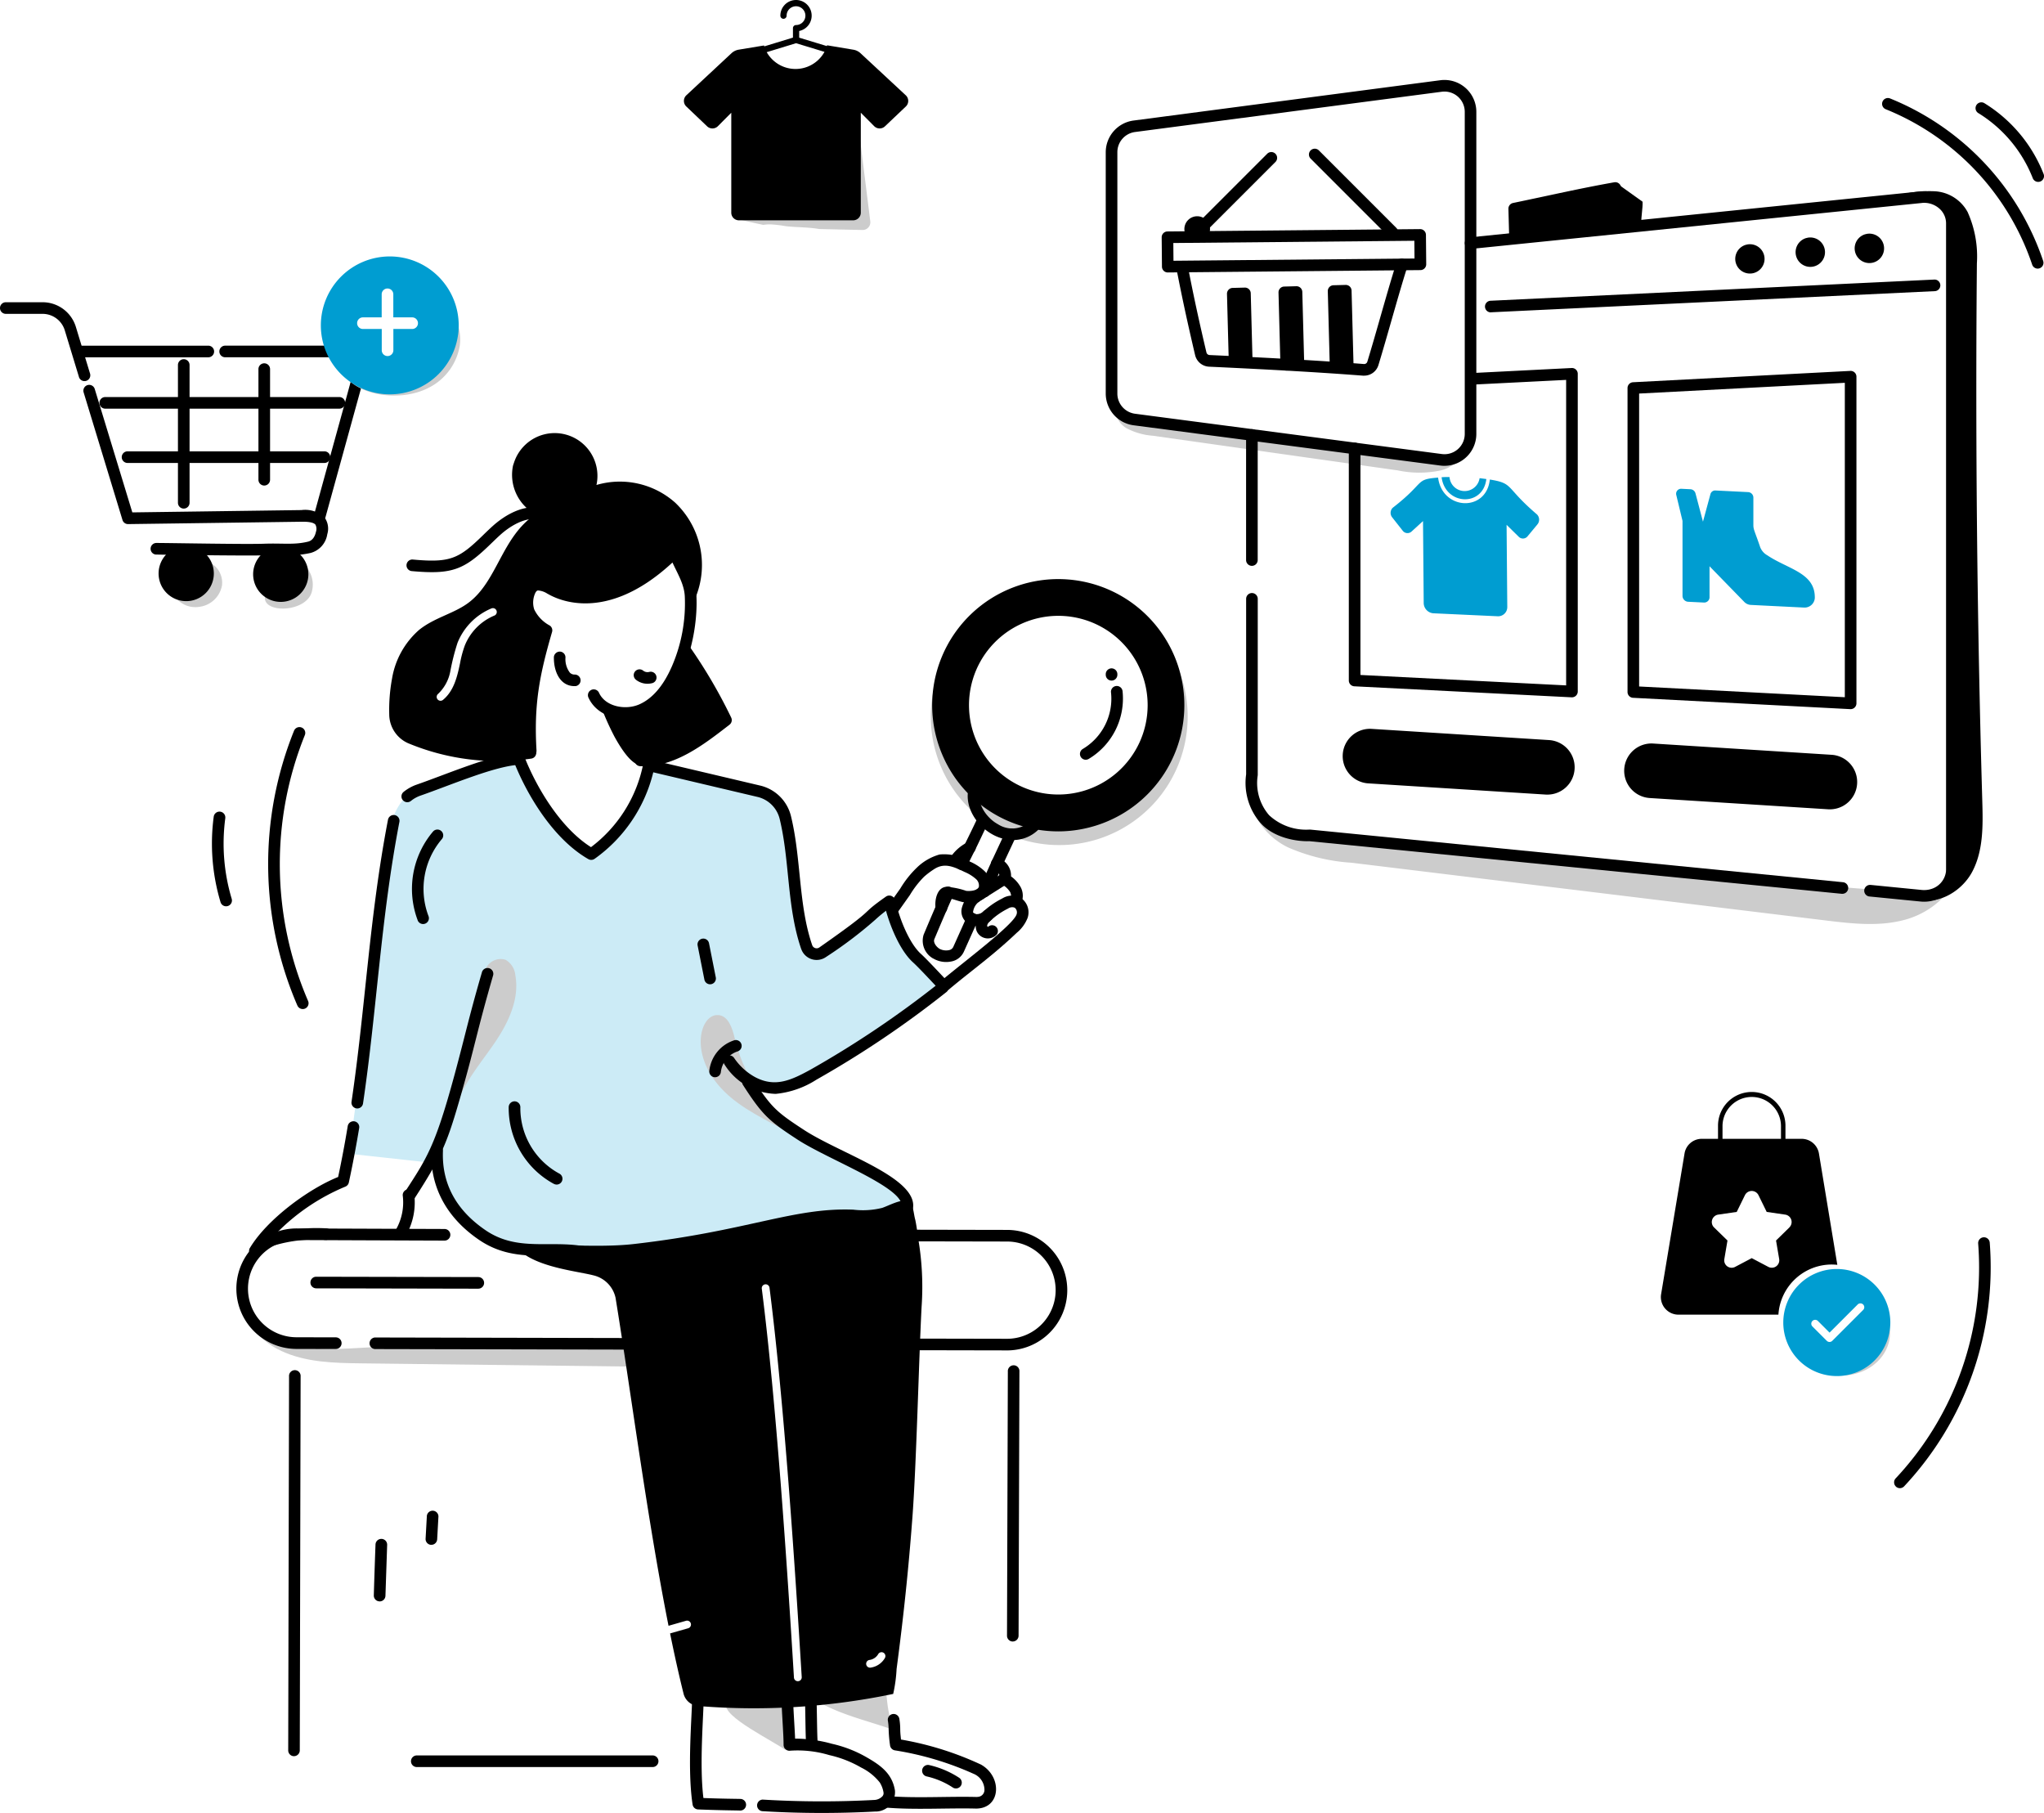 <svg xmlns="http://www.w3.org/2000/svg" xmlns:xlink="http://www.w3.org/1999/xlink" id="introimage_a" width="265.006" height="235.001" viewBox="0 0 265.006 235.001">
  <defs fill="#000000">
    <clipPath id="clip-path" fill="#000000">
      <rect id="Rectangle_3015" data-name="Rectangle 3015" width="265.006" height="235.001" fill="none"/>
    </clipPath>
    <clipPath id="clip-path-3" fill="#000000">
      <rect id="Rectangle_3010" data-name="Rectangle 3010" width="76.646" height="64.405" transform="translate(45.253 98.393)" fill="none"/>
    </clipPath>
  </defs>
  <g id="Group_17678" data-name="Group 17678" clip-path="url(#clip-path)">
    <g id="Group_17677" data-name="Group 17677">
      <g id="Group_17676" data-name="Group 17676" clip-path="url(#clip-path)">
        <g id="Group_17675" data-name="Group 17675" opacity="0.2">
          <g id="Group_17674" data-name="Group 17674">
            <g id="Group_17673" data-name="Group 17673" clip-path="url(#clip-path-3)">
              <path id="Path_16263" data-name="Path 16263" d="M45.253,149.552l2.739-20.4,2.348-19.453s-.168-5.87,4.025-7.491,12.127-3.81,12.127-3.81l2.127,3.419,2.628,4.36,4.3,4.137,1.845.056,3.242-3.3,2.683-5.087.9-2.181.838-.111,9.839,2.236,3.8.95s2.236.056,2.4,1.621,1.509,3.578,1.509,4.64.391,6.037.335,6.205.895,4.584.895,5.534a5.817,5.817,0,0,0,.727,2.236l1.621.391,2.8-1.789,5.666-4.559s.922.635.814,1.06,2.408,4.953,2.464,5.177,3.857,3.689,3.857,3.689.224,1.677.056,1.677-11.851,7.938-11.851,7.938l-5.646,3.466L99.532,141l-2.4-.5,1.062,2.236,5.478,4.472s10.565,5.143,10.789,5.59,2.46.392,2.739,2.292,1.789,2.348-2.18,3.187-17.273,2.236-22.137,3.074-8.944,1.118-12.3,1.4-11.292-.615-12.074-.615-6.932-2.684-6.932-2.684-3.13-4.024-3.186-4.248-1.789-4.36-1.789-4.36l-.056-1.9-1.006,1.733Z" fill="#009dd1"/>
            </g>
          </g>
        </g>
        <path id="Path_16264" data-name="Path 16264" d="M101.814,226.837l.582-7.8c-.232,3.086-7.316-.006-8.19,1.842-.734,1.551,6.334,4.937,7.6,5.959Z" fill="#ccc"/>
        <path id="Path_16265" data-name="Path 16265" d="M115.805,224.215a18.771,18.771,0,0,1-.889-6.478c-.03.766-3.509,1.914-4.15,2.1-1.024.3-3.734.182-4.063,1.083,2.761,1.465,6.141,2.245,9.1,3.3Z" fill="#ccc"/>
        <path id="Path_16266" data-name="Path 16266" d="M62.34,128.167a6.2,6.2,0,0,1,.729-2.784,2.125,2.125,0,0,1,2.485-.969,2.59,2.59,0,0,1,1.26,2.007c.564,3.079-.913,6.159-2.675,8.746s-3.884,5.009-4.89,7.972a95.079,95.079,0,0,1,3.678-16.509Z" fill="#ccc"/>
        <path id="Path_16267" data-name="Path 16267" d="M112.546,26.379q-.513-4.078-1.019-8.153c-.258,1.77.016,3.579-.161,5.361a7.052,7.052,0,0,1-.583,2.2c.559.847-.4,1.892-.818,1.273a3.439,3.439,0,0,1-1.251.893,6.6,6.6,0,0,1-2.647.315q-5.524-.1-11.048-.216c.081.074.16.148.242.222.044.01.09.011.134.023,1.167.346,2.366.6,3.562.854a5.423,5.423,0,0,1,.961-.065,15.728,15.728,0,0,1,1.936.229c1.454.166,2.911.12,4.361.372,2.2.052,4.351.1,5.617.123a.99.99,0,0,0,1.008-.974.881.881,0,0,0-.008-.145l-.288-2.31Z" fill="#ccc"/>
        <path id="Path_16268" data-name="Path 16268" d="M81.423,177.136l-34.51-.413c-3.551-.042-7.224-.111-10.442-1.607s-5.87-4.833-5.4-8.352c-.013,3.285,2.715,6.074,5.8,7.2s6.474.949,9.754.757c12.118-.71,24.841-.459,36.962-1.169Z" fill="#ccc"/>
        <path id="Path_16269" data-name="Path 16269" d="M95.254,134.563c-.307-1.281-.822-2.89-2.134-2.989-2.6-.194-4.288,6.42,2.515,11.376,2.856,2.079,6.19,3.37,9.1,5.365-4.525-3.883-8.035-7.708-9.48-13.752Z" fill="#ccc"/>
        <path id="Path_16270" data-name="Path 16270" d="M130.559,175.043h-.017l-13.605-.027a.753.753,0,0,1,0-1.505l13.605.027h.014a6.3,6.3,0,1,0,.013-12.607l-12.169-.024a.753.753,0,0,1,0-1.506l12.171.024a7.81,7.81,0,1,1-.016,15.62Z" fill="#000000"/>
        <path id="Path_16271" data-name="Path 16271" d="M95.385,174.97h0l-46.785-.1a.753.753,0,0,1,0-1.5l46.785.1a.753.753,0,0,1,0,1.506Z" fill="#000000"/>
        <path id="Path_16272" data-name="Path 16272" d="M43.525,174.864h0l-5.088-.011a7.811,7.811,0,0,1-3.528-14.77l.049-.023a7.8,7.8,0,0,1,3.509-.827l1.367.007,17.8.066a.753.753,0,0,1,0,1.506c-.625,0-19.114-.073-19.167-.073a6.036,6.036,0,0,0-2.856.679,6.3,6.3,0,0,0,2.833,11.923l5.089.011a.753.753,0,0,1,0,1.506Z" fill="#000000"/>
        <path id="Path_16273" data-name="Path 16273" d="M68.064,97.394a40.654,40.654,0,0,1,1.921-15.358,5.506,5.506,0,0,1-2.125-2.5c-.608-1.558-.076-4.3,1.725-4.487a3.964,3.964,0,0,1,2.259.669c6.195,3.218,12.615-2.166,15.089-4.629a.753.753,0,0,1,1.238.273c.719,1.949,2.02,3.6,2.124,5.9.245,5.415-1.881,13.257-6.8,15.423-2.416,1.066-5.963.412-7.187-2.23a.753.753,0,0,1,1.336-.695l.012.024a.247.247,0,0,1,.017.037c.834,1.8,3.44,2.263,5.214,1.482,1.7-.749,3.118-2.4,4.212-4.9a20.46,20.46,0,0,0,1.686-9.08c-.071-1.562-.887-2.866-1.6-4.409-9.386,8.7-16.059,4.065-16.2,4.051a2.53,2.53,0,0,0-1.252-.427c-.127.014-.236.151-.3.264a2.923,2.923,0,0,0-.176,2.178,4.629,4.629,0,0,0,2.013,2.1.754.754,0,0,1,.306.838c-1.648,5.659-2.366,9.4-2.016,15.374a.753.753,0,0,1-1.5.118v-.03Z" fill="#000000"/>
        <path id="Path_16274" data-name="Path 16274" d="M83.021,99.316a.753.753,0,1,1,.029-1.506h.037c3.63.156,7.053-2.34,10.088-4.687A64.357,64.357,0,0,0,88.267,84.8.754.754,0,1,1,89.5,83.94a65.967,65.967,0,0,1,5.3,9.076.751.751,0,0,1-.217.921c-3.435,2.665-7.206,5.572-11.561,5.379" fill="#000000"/>
        <path id="Path_16275" data-name="Path 16275" d="M71.808,85.205a.775.775,0,0,1,.764-.743.753.753,0,0,1,.742.763,2.9,2.9,0,0,0,.575,1.973.844.844,0,0,0,.649.24.753.753,0,0,1,.076,1.5h-.027c-1.911.066-2.8-1.8-2.776-3.738Z" fill="#000000"/>
        <path id="Path_16276" data-name="Path 16276" d="M82.433,88.094a.753.753,0,0,1,.935-1.18l.02.016a.9.9,0,0,0,.776.169.754.754,0,0,1,.454,1.437.456.456,0,0,1-.066.017,2.412,2.412,0,0,1-2.125-.46Z" fill="#000000"/>
        <path id="Path_16277" data-name="Path 16277" d="M86.106,98a23.1,23.1,0,0,0,8.57-5.173A24.174,24.174,0,0,1,88.991,83.6c-.872,2.319-1.788,4.71-3.519,6.482a7.1,7.1,0,0,1-3.728,2.039,5.784,5.784,0,0,1-3.953-.889A34.9,34.9,0,0,0,79.674,95.5C83,101.524,84.188,98.639,86.106,98Z" fill="#000000"/>
        <path id="Path_16278" data-name="Path 16278" d="M53.389,74.03a.753.753,0,1,1,.135-1.5c4.856.438,5.946-.079,9.112-3.166.427-.416.872-.846,1.325-1.25,1.146-1.015,4.129-3.242,7.076-1.987a.753.753,0,0,1-.59,1.385c-2.21-.94-4.756,1.086-5.482,1.729-.43.381-.86.8-1.275,1.2-3.49,3.4-5,4.066-10.3,3.587Z" fill="#000000"/>
        <path id="Path_16279" data-name="Path 16279" d="M103.871,123c-1.88-5.494-1.46-11.419-2.794-16.88a3.871,3.871,0,0,0-2.825-2.811l-13.556-3.2a19.366,19.366,0,0,1-7.613,11.22.755.755,0,0,1-.8.035c-4.572-2.617-8.056-8.415-9.791-12.969a.753.753,0,0,1,1.408-.537c1.518,3.98,4.688,9.411,8.724,11.952a17.84,17.84,0,0,0,6.763-10.751.752.752,0,0,1,.878-.6h0l.032.007,14.317,3.376a5.377,5.377,0,0,1,3.928,3.913c1.357,5.555.96,11.5,2.756,16.75a.611.611,0,0,0,.773.386.644.644,0,0,0,.155-.078c8.1-5.671,4.78-3.878,8.649-6.6a.753.753,0,0,1,.867,1.231,18.03,18.03,0,0,0-2.272,1.783,54.371,54.371,0,0,1-6.379,4.823,2.115,2.115,0,0,1-3.216-1.054Z" fill="#000000"/>
        <path id="Path_16280" data-name="Path 16280" d="M32.4,161.765c2.216-3.7,7.593-7.658,11.439-9.2.459-2.145.876-4.362,1.245-6.6a.753.753,0,0,1,1.486.244c-.4,2.4-.848,4.778-1.344,7.071a.753.753,0,0,1-.476.546,27.084,27.084,0,0,0-8.82,5.942,22.661,22.661,0,0,1,6.423-.543.753.753,0,0,1-.049,1.5h-.018a18.64,18.64,0,0,0-6.812.736,5.053,5.053,0,0,0-1.96,1.273.754.754,0,0,1-1.12-.969Z" fill="#000000"/>
        <path id="Path_16281" data-name="Path 16281" d="M46.211,143.673a.754.754,0,0,1-.635-.855c1.825-12.38,2.3-23.944,4.727-36.564a.753.753,0,1,1,1.479.285c-2.413,12.533-2.9,24.191-4.716,36.5a.754.754,0,0,1-.855.635Z" fill="#000000"/>
        <path id="Path_16282" data-name="Path 16282" d="M52.216,103.707a.753.753,0,0,1,.112-1.058,5.665,5.665,0,0,1,1.7-.945c4.175-1.454,9.659-3.858,13.159-4.071a.753.753,0,1,1,.189,1.494.655.655,0,0,1-.089.006c-3.2.194-8.748,2.594-12.757,3.992a4.156,4.156,0,0,0-1.252.694.753.753,0,0,1-1.059-.113Z" fill="#000000"/>
        <path id="Path_16283" data-name="Path 16283" d="M52.714,155.556a.752.752,0,0,1-.224-1.041c3.254-5.025,4.191-6.22,7.7-20.008.593-2.326,1.2-4.725,2.289-8.469a.753.753,0,1,1,1.446.419c-2.107,7.288-2.3,8.948-4.093,15.225-1.818,6.371-2.486,8.1-6.082,13.654a.755.755,0,0,1-1.041.223Z" fill="#000000"/>
        <path id="Path_16284" data-name="Path 16284" d="M76.592,163.3c-4.621-1.362-9.582.826-14.577-2.651-4.182-2.887-6.288-6.883-6.088-11.548a.743.743,0,0,1,.764-.721h.019a.754.754,0,0,1,.72.784c-.179,4.183,1.648,7.63,5.441,10.246,4.518,3.15,9.219.993,14.145,2.444a6.7,6.7,0,0,0,3.332.183.753.753,0,0,1,.337,1.468h-.02a8.2,8.2,0,0,1-4.071-.211Z" fill="#000000"/>
        <path id="Path_16285" data-name="Path 16285" d="M93.973,138.037a.753.753,0,1,1,1.2-.907.115.115,0,0,1,.019.026l.019.026a7.8,7.8,0,0,0,2.687,2.437c2.6,1.378,4.667.415,7.242-1a129.125,129.125,0,0,0,16.634-11.212.755.755,0,1,1,.917,1.2l-.011.009-.1.075a129.592,129.592,0,0,1-16.717,11.254,11.868,11.868,0,0,1-5.295,1.847,8.114,8.114,0,0,1-6.6-3.754Z" fill="#000000"/>
        <path id="Path_16286" data-name="Path 16286" d="M121.68,128.173c-.74-.788-2.617-2.811-3.3-3.42-1.915-1.734-3.282-5.5-3.734-7.6a.753.753,0,1,1,1.466-.348.053.053,0,0,0,.007.032c.5,2.311,1.81,5.48,3.271,6.8.726.654,2.52,2.583,3.384,3.5a.753.753,0,1,1-1.094,1.035Z" fill="#000000"/>
        <path id="Path_16287" data-name="Path 16287" d="M51.638,160.316a.754.754,0,0,1-.245-1.036,7.1,7.1,0,0,0,.834-4.225.753.753,0,1,1,1.479-.284v.021a8.592,8.592,0,0,1-1.035,5.279.754.754,0,0,1-1.036.244Z" fill="#000000"/>
        <path id="Path_16288" data-name="Path 16288" d="M117.406,157.387a.753.753,0,0,1-.538-.919c.629-2.418-9.43-6.114-13.474-8.754-3.679-2.4-4.537-3.146-7.068-7.076a.754.754,0,0,1,1.26-.827l.006.011c2.4,3.728,3.07,4.307,6.625,6.629,4.873,3.184,15.171,6.31,14.106,10.4a.755.755,0,0,1-.92.539Z" fill="#000000"/>
        <path id="Path_16289" data-name="Path 16289" d="M91.329,127l-.885-4.459a.753.753,0,0,1,1.477-.291l.885,4.459a.753.753,0,0,1-1.477.291" fill="#000000"/>
        <path id="Path_16290" data-name="Path 16290" d="M71.785,153.447a11.183,11.183,0,0,1-5.832-9.953.761.761,0,0,1,.776-.735.753.753,0,0,1,.735.771,9.644,9.644,0,0,0,5.03,8.584.753.753,0,0,1-.645,1.361c-.019-.009-.037-.019-.055-.029Z" fill="#000000"/>
        <path id="Path_16291" data-name="Path 16291" d="M54.146,119.268A11.49,11.49,0,0,1,56.133,107.8a.753.753,0,1,1,1.157.965l-.022.025a9.955,9.955,0,0,0-1.722,9.932.754.754,0,0,1-1.384.6l-.016-.046Z" fill="#000000"/>
        <path id="Path_16292" data-name="Path 16292" d="M92.641,139.634a.751.751,0,0,1-.679-.818h0a4.693,4.693,0,0,1,3.241-3.974.753.753,0,0,1,.436,1.441,3.2,3.2,0,0,0-2.177,2.669.754.754,0,0,1-.819.679Z" fill="#000000"/>
        <path id="Path_16293" data-name="Path 16293" d="M105.677,168.62h-.033a.754.754,0,0,1-.719-.785,16.938,16.938,0,0,0-.478-3.642,17.859,17.859,0,0,1-.506-4,.743.743,0,0,1,.764-.72h.021a.753.753,0,0,1,.719.785,16.938,16.938,0,0,0,.478,3.641,17.917,17.917,0,0,1,.506,4,.753.753,0,0,1-.752.72Z" fill="#000000"/>
        <path id="Path_16294" data-name="Path 16294" d="M95.92,234.688c-.194-.007-.381-.01-.775-.017-1.609-.024-3.126-.065-4.637-.125a.752.752,0,0,1-.713-.64c-.71-4.677-.076-11.314-.052-14.072a.752.752,0,0,1,.752-.746H90.5a.752.752,0,0,1,.746.759c-.021,2.51-.588,8.863-.048,13.218,2.639.1,4.1.1,4.78.118a.753.753,0,1,1,0,1.506H95.92Z" fill="#000000"/>
        <path id="Path_16295" data-name="Path 16295" d="M98.821,234.77a.753.753,0,0,1,.053-1.5,128.659,128.659,0,0,0,14.458.048,1.532,1.532,0,0,0,1.08-.485.6.6,0,0,0,.135-.492,3.487,3.487,0,0,0-.485-1.292,7.074,7.074,0,0,0-2.424-1.939,14.575,14.575,0,0,0-4.131-1.61,14.193,14.193,0,0,0-5.06-.569.754.754,0,0,1-.848-.645.631.631,0,0,1-.008-.106c0-.775-.064-1.828-.114-2.714-.08-1.38-.172-2.946-.16-3.519a.754.754,0,0,1,1.507.03c-.016.843.238,4.518.261,5.389a18.03,18.03,0,0,1,4.772.668,15.989,15.989,0,0,1,4.529,1.767c1.909,1.092,3.3,2.169,3.646,4.291a2.519,2.519,0,0,1-2.3,2.719,2.481,2.481,0,0,1-.3.007,129.826,129.826,0,0,1-14.617-.047Z" fill="#000000"/>
        <path id="Path_16296" data-name="Path 16296" d="M114.784,234.3a.753.753,0,0,1,.131-1.5c3.676.324,7.881.036,11.657.129a1.173,1.173,0,0,0,.214-.014.9.9,0,0,0,.84-.769l.009-.139a2.264,2.264,0,0,0-1.441-2.094,39.966,39.966,0,0,0-10.165-3.024.756.756,0,0,1-.633-.641,18.58,18.58,0,0,1-.184-2.133,6.835,6.835,0,0,0-.1-1.088.753.753,0,0,1,1.492-.206,8.16,8.16,0,0,1,.111,1.287,8.3,8.3,0,0,0,.058.958c.013.14.027.279.043.419a40.894,40.894,0,0,1,10.372,3.248c2.8,1.58,2.586,5.7-.649,5.7-3.794-.091-7.99.194-11.763-.135Z" fill="#000000"/>
        <path id="Path_16297" data-name="Path 16297" d="M104.52,226.113c-.055-.573-.078-1.891-.1-3.288-.022-1.306-.046-2.656-.1-3.17a.753.753,0,0,1,1.5-.143c.055.573.077,1.891.1,3.287.022,1.306.046,2.656.1,3.17a.753.753,0,1,1-1.5.143Z" fill="#000000"/>
        <path id="Path_16298" data-name="Path 16298" d="M123.54,231.708a10.376,10.376,0,0,0-3.4-1.444.753.753,0,0,1,.334-1.469,11.948,11.948,0,0,1,3.9,1.658.755.755,0,0,1-.831,1.26Z" fill="#000000"/>
        <path id="Path_16299" data-name="Path 16299" d="M118.993,160.246a21.258,21.258,0,0,0-.329-2.144c-.253-.847-.195-2.263-1.158-2.453-.827-.163-2.342.656-3.133.923a10.416,10.416,0,0,1-3.731.229c-7.786-.308-13.64,2.763-28.46,4.453-5.049.576-10.925-.218-15.2.458,2.113,2.44,7.368,2.992,9.765,3.555l.143.037a3.826,3.826,0,0,1,2.918,2.924c2,12.273,4.131,28.768,6.868,42.512l2.268-.648a.5.5,0,0,1,.276.969l-2.344.67c.564,2.772,1.152,5.429,1.771,7.9a2.132,2.132,0,0,0,1.906,1.51,88.66,88.66,0,0,0,25.25-1.568,19.064,19.064,0,0,0,.44-3.226c.887-6.689,1.551-12.931,2.058-19.74.517-6.993.821-20.2,1.184-27.206a37.037,37.037,0,0,0-.493-9.153Zm-15.557,57.678a.5.5,0,0,1-.5-.471c-.894-14.613-2.3-35.738-4.169-50.408a.5.5,0,0,1,1-.128c1.88,14.7,3.284,35.845,4.177,50.473a.5.5,0,0,1-.466.532h-.035Zm11.307-3.033a2.552,2.552,0,0,1-1.869,1.272.5.5,0,1,1-.147-.994,1.55,1.55,0,0,0,1.129-.747.5.5,0,0,1,.9.432C114.761,214.867,114.748,214.879,114.743,214.891Z" fill="#000000"/>
        <path id="Path_16300" data-name="Path 16300" d="M87.606,65.218a10.789,10.789,0,0,0-10.274-2.354,5.545,5.545,0,0,0-10.709-2.839c-.042.112-.078.226-.112.34a5.824,5.824,0,0,0,2.92,6.3c-4.4,2.928-4.92,8.658-8.709,11.478-1.88,1.4-4.389,1.9-6.386,3.507a10.7,10.7,0,0,0-3.5,6.267,22.344,22.344,0,0,0-.371,4.668,4.11,4.11,0,0,0,2.677,3.846,30.08,30.08,0,0,0,15.748,1.9.751.751,0,1,0-.237-1.484,43.689,43.689,0,0,1,2.281-15.27c-1.2-.934-1.875-1.273-2.326-2.722s-.146-3.148,1.368-3.222a4.7,4.7,0,0,1,2.6,1.045c2.389,1.38,6.132.99,8.622-.2a25.651,25.651,0,0,0,6.494-5.059c-.3.291.93,3.257,1.357,3.349a.632.632,0,0,0,.389-.027A7.6,7.6,0,0,1,88.9,76.59a.754.754,0,0,0,1.381.6,11.128,11.128,0,0,0-2.68-11.972M64.076,79.8a7.068,7.068,0,0,0-3.819,3.887A14.312,14.312,0,0,0,59.639,86c-.361,1.716-.785,3.536-2.193,4.712a.5.5,0,1,1-.659-.758l.015-.013a5.389,5.389,0,0,0,1.587-2.956,29.434,29.434,0,0,1,.931-3.664,8.1,8.1,0,0,1,4.372-4.446.5.5,0,1,1,.426.91.244.244,0,0,1-.045.017Z" fill="#000000"/>
        <path id="Path_16301" data-name="Path 16301" d="M131.309,212.78h0a.753.753,0,0,1-.75-.755l.109-34.244a.752.752,0,1,1,1.5-.11.672.672,0,0,1,0,.11l-.109,34.244a.754.754,0,0,1-.754.75Z" fill="#000000"/>
        <path id="Path_16302" data-name="Path 16302" d="M38.118,227.644h0a.753.753,0,0,1-.751-.755l.108-48.478a.752.752,0,0,1,1.5-.11.673.673,0,0,1,0,.11l-.108,48.478a.754.754,0,0,1-.753.751Z" fill="#000000"/>
        <path id="Path_16303" data-name="Path 16303" d="M84.619,229.051H54.038a.753.753,0,0,1,0-1.506H84.615a.753.753,0,0,1,0,1.506Z" fill="#000000"/>
        <path id="Path_16304" data-name="Path 16304" d="M62.016,167.045h0L41,167a.753.753,0,0,1-.751-.754.743.743,0,0,1,.735-.751H41l21.011.042a.753.753,0,0,1,0,1.506Z" fill="#000000"/>
        <path id="Path_16305" data-name="Path 16305" d="M49.445,199.476a.752.752,0,0,0-.76.723c-.047,1.257-.144,3.956-.22,6.6a.753.753,0,0,0,.727.776l.006.006a.753.753,0,0,0,.776-.727l.221-6.6a.755.755,0,0,0-.73-.78h-.019Z" fill="#000000"/>
        <path id="Path_16306" data-name="Path 16306" d="M55.889,200.247a.753.753,0,0,1-.71-.794l.159-2.865a.753.753,0,0,1,1.506-.021.924.924,0,0,1-.006.1l-.159,2.865a.752.752,0,0,1-.792.71h0Z" fill="#000000"/>
        <path id="Path_16307" data-name="Path 16307" d="M121.737,87.042a16.653,16.653,0,1,0,25.337-7.658c1.877,4.733,4.071,12.4,3.436,17.449a10.932,10.932,0,0,1-3.2,6.727c-3.054,2.811-7.743,3.019-11.763,2a18.215,18.215,0,0,1-10.777-7.13c-2.453-3.661-3.064-8.666-.962-12.539a7.656,7.656,0,0,0-2.558,3.236Z" fill="#ccc"/>
        <path id="Path_16308" data-name="Path 16308" d="M124.329,112.684a.752.752,0,0,1-.342-1.008h0c2.971-6.021,2.282-4.71,2.723-5.553a.754.754,0,1,1,1.335.7c-.415.791-1.26,2.649-1.648,3.4-.371.733-.721,1.434-1.06,2.119a.753.753,0,0,1-1.007.343Z" fill="#000000"/>
        <path id="Path_16309" data-name="Path 16309" d="M127.332,116.238a.753.753,0,0,1-.382-.994l0-.006,1.611-3.587,1.791-3.834a.753.753,0,1,1,1.365.638l-1.788,3.824-1.606,3.579a.751.751,0,0,1-.993.38Z" fill="#000000"/>
        <path id="Path_16310" data-name="Path 16310" d="M120.979,124.243a2.641,2.641,0,0,1-1.227-3.092c.878-2.084,1.656-3.921,2.494-5.767a.753.753,0,1,1,1.39.581c-.006.015-.013.029-.018.043-.835,1.835-1.591,3.623-2.477,5.725-.168.4.2.953.661,1.25a1.839,1.839,0,0,0,1.261.171.745.745,0,0,0,.539-.432l1.754-3.909a.753.753,0,1,1,1.394.572l-.02.045-1.753,3.907a2.235,2.235,0,0,1-1.674,1.3,3.317,3.317,0,0,1-2.321-.4Z" fill="#000000"/>
        <path id="Path_16311" data-name="Path 16311" d="M131.352,108.883c-3.325,0-6.316-3.338-5.84-6.324A.753.753,0,0,1,127,102.8c-.253,1.588,1.016,3.3,2.39,4.044a3.411,3.411,0,0,0,4.111-.311.753.753,0,0,1,1.055,1.076l-.041.037a4.642,4.642,0,0,1-3.164,1.242Z" fill="#000000"/>
        <path id="Path_16312" data-name="Path 16312" d="M121.305,117.781c-.164-1.132.194-2.714,1.34-2.827a9.555,9.555,0,0,1,2.617.522c.547.063,1.471-.025,1.648-.522a1.108,1.108,0,0,0-.364-1,5.248,5.248,0,0,0-1.494-.93c-1.415-.684-2.568-1.2-3.854-.416a10.478,10.478,0,0,0-1.385,1.031,12.293,12.293,0,0,0-1.854,2.393l-1.444,2.036a.753.753,0,0,1-1.227-.872l1.428-2.009a13.1,13.1,0,0,1,2.133-2.7,6.916,6.916,0,0,1,2.966-1.724,6.3,6.3,0,0,1,3.878.894,6.555,6.555,0,0,1,1.939,1.245,2.547,2.547,0,0,1,.7,2.557c-.453,1.255-1.925,1.675-3.247,1.514-.661-.077-1.621-.514-2.16-.526a2.252,2.252,0,0,0-.128,1.12.753.753,0,1,1-1.482.27.521.521,0,0,0-.008-.055Z" fill="#000000"/>
        <path id="Path_16313" data-name="Path 16313" d="M122.511,128.47a.754.754,0,0,1-.485-1.328c2.841-2.4,9.336-7.23,9.772-8.614a.776.776,0,0,0-.269-.89.98.98,0,0,0-.839.133,9.368,9.368,0,0,0-2.414,1.716c-.219.206-.33.457-.272.6a.257.257,0,0,0,.1.054.753.753,0,0,1,1.13.987,1.575,1.575,0,0,1-2.624-.475,2.061,2.061,0,0,1,.623-2.249,10.569,10.569,0,0,1,2.707-1.939,2.428,2.428,0,0,1,2.23-.188,2.257,2.257,0,0,1,1.061,2.7,4.763,4.763,0,0,1-1.413,1.939c-2.036,1.939-3.946,3.455-5.8,4.923-.99.785-2.013,1.6-3.027,2.453a.756.756,0,0,1-.485.177Z" fill="#000000"/>
        <path id="Path_16314" data-name="Path 16314" d="M126.52,120a1.868,1.868,0,0,1-1.843-2.2,3.752,3.752,0,0,1,1.424-2.177.753.753,0,1,1,.844,1.248,1.967,1.967,0,0,0-.791,1.385.551.551,0,0,0,.453.238,1.212,1.212,0,0,0,.872-.336.753.753,0,0,1,1.121,1.006,2.723,2.723,0,0,1-2.086.834Z" fill="#000000"/>
        <path id="Path_16315" data-name="Path 16315" d="M131.191,117.433a.753.753,0,0,1-.1-1.02,1.547,1.547,0,0,0-.109-.749,2.824,2.824,0,0,0-.838-.872.754.754,0,0,1-.633-.856.791.791,0,0,1,.039-.152c.107-.291-.113-1.006-.466-1.086a.753.753,0,0,1,.3-1.476h.021a2.394,2.394,0,0,1,1.677,2.379,4.19,4.19,0,0,1,1.273,1.442,2.381,2.381,0,0,1-.109,2.326.753.753,0,0,1-1.063.06Z" fill="#000000"/>
        <path id="Path_16316" data-name="Path 16316" d="M125.851,116.694a.752.752,0,0,1,.224-1.041c.441-.286,3.236-2.046,3.661-2.322a.753.753,0,0,1,.909,1.2.568.568,0,0,1-.091.059c-.442.286-3.237,2.046-3.663,2.322a.752.752,0,0,1-1.04-.224Z" fill="#000000"/>
        <path id="Path_16317" data-name="Path 16317" d="M123.411,112.229a.754.754,0,0,1-.219-1.042,5.638,5.638,0,0,1,2.216-1.99.754.754,0,1,1,.643,1.363h-.012a4.161,4.161,0,0,0-1.587,1.447.753.753,0,0,1-1.042.218Z" fill="#000000"/>
        <path id="Path_16318" data-name="Path 16318" d="M140.771,98.481a.753.753,0,0,1-.376-1.406,7.579,7.579,0,0,0,3.652-7.289.753.753,0,0,1,1.489-.229.394.394,0,0,1,.006.048,9.122,9.122,0,0,1-4.4,8.774.747.747,0,0,1-.375.1Z" fill="#000000"/>
        <path id="Path_16319" data-name="Path 16319" d="M144.115,88.22a.754.754,0,0,1-.754-.753v-.079a.753.753,0,0,1,1.506,0v.079A.753.753,0,0,1,144.115,88.22Z" fill="#000000"/>
        <path id="Path_16320" data-name="Path 16320" d="M25.829,78.662a3.412,3.412,0,0,0,2.952-2.773,2.91,2.91,0,0,0-2.27-3.206,3.216,3.216,0,0,1-.375,4.448,3.375,3.375,0,0,1-3.357.341,3.253,3.253,0,0,0,3.05,1.19" fill="#ccc"/>
        <path id="Path_16321" data-name="Path 16321" d="M40.375,76.885a3.525,3.525,0,0,0-1.654-4.194c.957.485-.169,2.794-.634,3.22-1.039.955-3.2-.111-3.642,1.051-.976,2.554,4.962,2.6,5.929-.078Z" fill="#ccc"/>
        <path id="Path_16322" data-name="Path 16322" d="M41.271,67.561a.753.753,0,0,1-.526-.926c4.828-17.546,4.8-17.344,4.841-17.679a2.386,2.386,0,0,0-1.9-2.6l-.071-.014c-.388-.058.428-.021-14.422-.031a.753.753,0,1,1,0-1.506h14.03a4.208,4.208,0,0,1,.561.038c.057.009.1.016.134.024l.058.011a3.9,3.9,0,0,1,3.059,4.58c-.018.09-.039.178-.063.267l-.121.445L42.2,67.038a.753.753,0,0,1-.926.526Z" fill="#000000"/>
        <path id="Path_16323" data-name="Path 16323" d="M27.007,46.314H10.271a.753.753,0,1,1,0-1.506H27.007a.753.753,0,0,1,0,1.506" fill="#000000"/>
        <path id="Path_16324" data-name="Path 16324" d="M10.245,48.891,8.4,42.826a3.012,3.012,0,0,0-2.895-2.143H.756a.753.753,0,0,1-.007-1.506H5.506a4.512,4.512,0,0,1,4.335,3.21l1.842,6.066a.753.753,0,0,1-1.44.438Z" fill="#000000"/>
        <path id="Path_16325" data-name="Path 16325" d="M20.278,71.887a.753.753,0,1,1,0-1.506c1.769,0,11.479.188,13.923.1,2.469-.091,3.9.173,5.7-.262.2-.049.82-.194,1.065-1.292a1.184,1.184,0,0,0-.067-.917c-.217-.267-.823-.4-1.8-.381l-22.49.306a.751.751,0,0,1-.73-.534l-5.042-16.56a.753.753,0,0,1,1.44-.439l4.88,16.016,21.919-.3a3.7,3.7,0,0,1,2.987.935,2.479,2.479,0,0,1,.369,2.194,2.958,2.958,0,0,1-2.186,2.434,13.876,13.876,0,0,1-3.764.291c-.647-.011-1.378-.021-2.23.011-2.307.088-14.777-.108-13.978-.1Z" fill="#000000"/>
        <circle id="Ellipse_496" data-name="Ellipse 496" cx="2.828" cy="2.828" r="2.828" transform="translate(21.315 71.513)" fill="#000000"/>
        <path id="Path_16326" data-name="Path 16326" d="M24.142,77.922a3.581,3.581,0,1,1,3.581-3.581,3.581,3.581,0,0,1-3.581,3.581m0-5.656a2.075,2.075,0,1,0,2.075,2.075,2.075,2.075,0,0,0-2.075-2.075" fill="#000000"/>
        <path id="Path_16327" data-name="Path 16327" d="M39.224,74.436A2.828,2.828,0,1,1,36.4,71.608a2.828,2.828,0,0,1,2.828,2.828" fill="#000000"/>
        <path id="Path_16328" data-name="Path 16328" d="M36.4,78.019a3.581,3.581,0,1,1,3.581-3.582A3.581,3.581,0,0,1,36.4,78.019Zm0-5.656a2.075,2.075,0,1,0,2.075,2.075A2.075,2.075,0,0,0,36.4,72.363" fill="#000000"/>
        <path id="Path_16329" data-name="Path 16329" d="M43.993,52.972H13.647a.753.753,0,1,1,0-1.506H43.993a.753.753,0,0,1,0,1.506" fill="#000000"/>
        <path id="Path_16330" data-name="Path 16330" d="M42.064,60.01H16.537a.753.753,0,1,1,0-1.506H42.064a.753.753,0,1,1,0,1.506" fill="#000000"/>
        <path id="Path_16331" data-name="Path 16331" d="M23.824,65.924a.753.753,0,0,1-.753-.753V47.317a.753.753,0,0,1,1.506-.007V65.171a.753.753,0,0,1-.753.753" fill="#000000"/>
        <path id="Path_16332" data-name="Path 16332" d="M34.261,62.938a.754.754,0,0,1-.754-.753V47.82a.754.754,0,0,1,1.507,0V62.184a.753.753,0,0,1-.753.753Z" fill="#000000"/>
        <path id="Path_16333" data-name="Path 16333" d="M44.022,47.263c.939,3.888,7.58,5.112,11.633,2.961a7.464,7.464,0,0,0,3.952-5.415,5.9,5.9,0,0,0-2.842-5.9,5.217,5.217,0,0,1,.715,5c-1.218,3.448-6.01,6.582-9.932,5.6-2.278-.568-4.2-2.792-3.9-5.12a10.1,10.1,0,0,0,2.161,5.435Z" fill="#ccc"/>
        <path id="Path_16334" data-name="Path 16334" d="M50.535,33.241a8.937,8.937,0,1,0,8.937,8.937,8.937,8.937,0,0,0-8.937-8.937m2.9,9.4H51V45.4a.753.753,0,1,1-1.506,0V42.644H47.054a.753.753,0,1,1,0-1.506h2.432V38.121a.754.754,0,0,1,1.507,0v3.017h2.444a.753.753,0,0,1,0,1.506Z" fill="#009dd1"/>
        <path id="Path_16335" data-name="Path 16335" d="M146.023,55.491a8.7,8.7,0,0,0,3.452.992l13.358,1.891,18.39,2.6a13.461,13.461,0,0,0,5.507.016,4.591,4.591,0,0,0,3.528-3.814,5.9,5.9,0,0,1-4.188,2.315,17.451,17.451,0,0,1-4.907-.3l-32.785-5.112a8.56,8.56,0,0,1-2.819-.775,2.979,2.979,0,0,1-1.623-2.273c.71,1.6.362,3.379,2.084,4.459Z" fill="#ccc"/>
        <path id="Path_16336" data-name="Path 16336" d="M187.276,60.381a4.2,4.2,0,0,1-.538-.035L146.96,55.125a4.15,4.15,0,0,1-3.6-4.1v-31.3a4.15,4.15,0,0,1,3.6-4.1L186.733,10.4a4.136,4.136,0,0,1,4.64,3.562,4.2,4.2,0,0,1,.035.538V56.244a4.136,4.136,0,0,1-4.136,4.136Zm-.342-1.528a2.628,2.628,0,0,0,2.972-2.608V14.5a2.63,2.63,0,0,0-2.631-2.631,2.6,2.6,0,0,0-.341.022l-39.778,5.221a2.638,2.638,0,0,0-2.289,2.609v31.3a2.638,2.638,0,0,0,2.289,2.609Z" fill="#000000"/>
        <path id="Path_16337" data-name="Path 16337" d="M176.863,48.7a1.339,1.339,0,0,1-.155-.006c-5.253-.407-11.781-.786-19.955-1.163a1.954,1.954,0,0,1-1.806-1.5c-.969-4.116-1.745-7.7-2.433-11.285a.753.753,0,1,1,1.468-.338.449.449,0,0,1,.011.053c.685,3.562,1.454,7.129,2.423,11.223a.441.441,0,0,0,.409.337c8.19.373,14.735.753,20,1.163a.425.425,0,0,0,.452-.306c.541-1.768,1.119-3.788,1.677-5.742.7-2.445,1.422-4.974,2.089-7.064a.753.753,0,1,1,1.447.418.118.118,0,0,1-.013.04c-.66,2.069-1.379,4.586-2.076,7.021-.56,1.96-1.14,3.987-1.685,5.768a1.93,1.93,0,0,1-1.853,1.374Z" fill="#000000"/>
        <path id="Path_16338" data-name="Path 16338" d="M150.874,35.1a.751.751,0,0,1-.226-.53l-.035-3.807a.753.753,0,0,1,.746-.76l32.756-.305h.007a.753.753,0,0,1,.753.746l.035,3.807a.753.753,0,0,1-.746.76l-32.76.306a.766.766,0,0,1-.534-.216Zm1.248-3.6.02,2.3,31.25-.291-.021-2.3Z" fill="#000000"/>
        <path id="Path_16339" data-name="Path 16339" d="M154.488,30.8a.753.753,0,0,1,0-1.063l9.819-9.819a.754.754,0,0,1,1.066,1.066L155.554,30.8a.753.753,0,0,1-1.065,0Z" fill="#000000"/>
        <path id="Path_16340" data-name="Path 16340" d="M180.5,30.828a.748.748,0,0,1-.532-.221L169.913,20.549a.754.754,0,0,1,1.066-1.066L181.036,29.54a.753.753,0,0,1-.532,1.285Z" fill="#000000"/>
        <path id="Path_16341" data-name="Path 16341" d="M156.126,29.692a.91.91,0,1,1-.91-.91.909.909,0,0,1,.91.91" fill="#000000"/>
        <path id="Path_16342" data-name="Path 16342" d="M155.216,31.355a1.662,1.662,0,1,1,1.663-1.662,1.662,1.662,0,0,1-1.663,1.662m-.157-1.662a.157.157,0,0,0,.314,0c0-.086-.314-.207-.314,0" fill="#000000"/>
        <rect id="Rectangle_3011" data-name="Rectangle 3011" width="1.581" height="8.666" transform="matrix(1, -0.026, 0.026, 1, 159.837, 38.075)" fill="#000000"/>
        <path id="Path_16343" data-name="Path 16343" d="M160.06,47.49a.752.752,0,0,1-.752-.733l-.229-8.66a.753.753,0,0,1,.729-.776h0l1.58-.042h.02a.752.752,0,0,1,.752.733l.229,8.66a.753.753,0,0,1-.728.776l-1.579.042h-.023Zm.547-8.681.194,7.155h.074l-.189-7.155Z" fill="#000000"/>
        <rect id="Rectangle_3012" data-name="Rectangle 3012" width="1.581" height="9.386" transform="matrix(1, -0.026, 0.026, 1, 166.514, 37.899)" fill="#000000"/>
        <path id="Path_16344" data-name="Path 16344" d="M166.759,48.032a.752.752,0,0,1-.752-.733l-.247-9.379a.754.754,0,0,1,.73-.776l1.58-.042a.756.756,0,0,1,.775.733l.248,9.379a.753.753,0,0,1-.729.776h0l-1.58.042h-.024Zm.529-9.4.208,7.873h.075l-.208-7.873Z" fill="#000000"/>
        <rect id="Rectangle_3013" data-name="Rectangle 3013" width="1.581" height="9.695" transform="matrix(1, -0.026, 0.026, 1, 172.907, 37.731)" fill="#000000"/>
        <path id="Path_16345" data-name="Path 16345" d="M173.158,48.172a.752.752,0,0,1-.752-.733l-.256-9.688a.752.752,0,0,1,.727-.776h0l1.58-.042a.753.753,0,0,1,.775.728l.255,9.689a.752.752,0,0,1-.729.776l-1.58.042h-.02Zm.518-9.712.216,8.183h.074l-.215-8.183Z" fill="#000000"/>
        <path id="Path_16346" data-name="Path 16346" d="M166.885,109.793a24.284,24.284,0,0,0,8.327,2.036l32.048,3.9,29.372,3.575c3.483.425,7.076.84,10.451-.112s6.519-3.635,6.892-7.123a4.9,4.9,0,0,1-3.564,3.253,14.446,14.446,0,0,1-5.027.194l-21.256-1.67c-16.382-1.287-31.947-3.561-48.333-4.847-2.7-.212-6.307.543-8.753-.629s-4.527-3.51-4.581-6.222c.032,1.637-.31,2.584.653,4.2a9.445,9.445,0,0,0,3.776,3.444Z" fill="#ccc"/>
        <path id="Path_16347" data-name="Path 16347" d="M193.281,40.49a.753.753,0,0,1-.037-1.505l57.589-2.749a.753.753,0,0,1,.073,1.5L193.314,40.48h-.033Z" fill="#000000"/>
        <path id="Path_16348" data-name="Path 16348" d="M226.318,31.742a1.9,1.9,0,1,0,.234-.056Z" fill="#000000"/>
        <path id="Path_16349" data-name="Path 16349" d="M234.148,30.865a1.906,1.906,0,1,0,.235-.056Z" fill="#000000"/>
        <path id="Path_16350" data-name="Path 16350" d="M241.807,30.369a1.907,1.907,0,1,0,.235-.056Z" fill="#000000"/>
        <path id="Path_16351" data-name="Path 16351" d="M249.464,116.881c-.147,0-.3-.007-.444-.02l-6.587-.65a.753.753,0,0,1,.038-1.506c.025,0,.049,0,.074.006h.036l6.58.649a3.188,3.188,0,0,0,1.057-.078l.045-.014a2.711,2.711,0,0,0,2.036-2.314v-.024c0-.082.009-.143.009-.207V28.942a2.547,2.547,0,0,0-.848-1.887,2.98,2.98,0,0,0-2.23-.754l-.065.01c-15.919,1.622-10.431,1.066-11.619,1.184l-46.811,4.77a.754.754,0,0,1-.154-1.5l58.357-5.947a.825.825,0,0,1,.141-.019h.06a4.5,4.5,0,0,1,3.332,1.146,4.031,4.031,0,0,1,1.34,2.959v83.823a2.408,2.408,0,0,1-.01.269v.058a4.225,4.225,0,0,1-3.1,3.658l-.059.018a4.67,4.67,0,0,1-1.183.152Z" fill="#000000"/>
        <path id="Path_16352" data-name="Path 16352" d="M238.885,115.86h-.076l-69.041-6.82c-1.939.05-4.75-.546-6.361-2.383a7.921,7.921,0,0,1-1.845-6.28V77.625a.753.753,0,0,1,1.506,0v22.811a.711.711,0,0,1-.011.122,6.38,6.38,0,0,0,1.481,5.108,7.035,7.035,0,0,0,5.235,1.868.818.818,0,0,1,.1,0l69.088,6.823a.753.753,0,0,1-.073,1.5Z" fill="#000000"/>
        <path id="Path_16353" data-name="Path 16353" d="M162.309,73.347h0a.753.753,0,0,1-.753-.753V56.383a.753.753,0,0,1,1.506,0V72.594A.753.753,0,0,1,162.309,73.347Z" fill="#000000"/>
        <path id="Path_16354" data-name="Path 16354" d="M196.421,30.762l-.1-3.714c5.2-1.077,8.338-1.824,13.1-2.678.042,1.915.146,3.657.075,5.025Z" fill="#000000"/>
        <path id="Path_16355" data-name="Path 16355" d="M196.419,31.515a.752.752,0,0,1-.752-.733l-.1-3.714a.753.753,0,0,1,.6-.757c5.249-1.087,8.351-1.827,13.122-2.683a.753.753,0,0,1,.874.609.774.774,0,0,1,.012.117c.012.574.03,1.132.047,1.67.041,1.246.079,2.423.026,3.41a.753.753,0,1,1-1.506.029.781.781,0,0,1,.006-.108c.048-.924.012-2.07-.027-3.282-.008-.267-.016-.535-.025-.806-4.092.753-7.151,1.462-11.6,2.39l.081,3.085a.752.752,0,0,1-.727.776h-.025Z" fill="#000000"/>
        <path id="Path_16356" data-name="Path 16356" d="M255.143,27.574a14.045,14.045,0,0,1,1.162,6.575q-.311,34.856.7,69.706c.09,3.116.153,6.4-1.306,9.149s-5,4.673-7.775,3.255c1.991.61,4.131-.908,4.96-2.819s.692-4.082.55-6.16c-1.573-23.2.284-46.336-.222-69.579-.079-3.66,1.215-9.807-2.674-11.684a9.051,9.051,0,0,0-5.059-.519,15.561,15.561,0,0,1,5.435-.7,5.155,5.155,0,0,1,4.233,2.77Z" fill="#000000"/>
        <path id="Path_16357" data-name="Path 16357" d="M209.906,23.966l3.054,2.18c.039.872-.2,1.952-.162,2.826-.825.047-2.114.217-2.939.264,0-1.454.047-3.814.047-5.27" fill="#000000"/>
        <path id="Path_16358" data-name="Path 16358" d="M237.033,104.147,214,102.693a2.786,2.786,0,0,1,.351-5.56l23.034,1.454a2.786,2.786,0,0,1-.35,5.56" fill="#000000"/>
        <path id="Path_16359" data-name="Path 16359" d="M237.214,104.907c-.076,0-.152,0-.229-.007l-23.034-1.454a3.539,3.539,0,1,1,.446-7.063l23.034,1.454a3.538,3.538,0,0,1-.217,7.071Zm-23.041-7.025a2.036,2.036,0,0,0-.127,4.062L237.08,103.4a2.036,2.036,0,0,0,.579-4.031l-.1-.011a1.745,1.745,0,0,0-.228-.015L214.3,97.887h-.129Z" fill="#000000"/>
        <path id="Path_16360" data-name="Path 16360" d="M200.423,102.237l-23.035-1.454a2.786,2.786,0,0,1,.351-5.56l23.034,1.449a2.786,2.786,0,0,1-.194,5.569l-.075,0Z" fill="#000000"/>
        <path id="Path_16361" data-name="Path 16361" d="M200.6,103c-.075,0-.149,0-.226-.007l-23.034-1.454a3.539,3.539,0,0,1,.446-7.063l23.036,1.454A3.538,3.538,0,0,1,200.6,103Zm-23.034-7.025a2.036,2.036,0,0,0-.125,4.061l23.024,1.454a2.036,2.036,0,0,0,.258-4.057l-23.035-1.454h-.122Z" fill="#000000"/>
        <path id="Path_16362" data-name="Path 16362" d="M233.217,175.275c.388,1.6,2.065,2.54,3.673,2.865,4.277.872,7.684-1.566,8.109-4.721a4.459,4.459,0,0,0-2.148-4.459c1.4,1.683,1.108,4.691-1.945,6.822a6.331,6.331,0,0,1-5.022,1.192,3.791,3.791,0,0,1-2.949-3.87,7.637,7.637,0,0,0,1.633,4.108Z" fill="#ccc"/>
        <path id="Path_16363" data-name="Path 16363" d="M238.144,164.492a6.939,6.939,0,1,0,6.938,6.94,6.939,6.939,0,0,0-6.938-6.94Zm3.411,5.312-4,4a.5.5,0,0,1-.707,0l0,0-1.866-1.866a.5.5,0,0,1,.71-.71l1.511,1.511,3.645-3.646a.5.5,0,0,1,.71.71Z" fill="#009dd1"/>
        <path id="Path_16364" data-name="Path 16364" d="M264.186,34.818a.755.755,0,0,1-.714-.517A33.145,33.145,0,0,0,244.49,14.159a.753.753,0,1,1,.556-1.4A34.663,34.663,0,0,1,264.9,33.828a.753.753,0,0,1-.478.952h0a.757.757,0,0,1-.236.038Z" fill="#000000"/>
        <path id="Path_16365" data-name="Path 16365" d="M264.25,23.578a.758.758,0,0,1-.7-.48,17.348,17.348,0,0,0-7.015-8.412.754.754,0,1,1,.745-1.31l.045.028a18.871,18.871,0,0,1,7.63,9.146.751.751,0,0,1-.7,1.027Z" fill="#000000"/>
        <path id="Path_16366" data-name="Path 16366" d="M245.807,192.692a.752.752,0,0,1-.03-1.063h0a39.984,39.984,0,0,0,10.692-30.455.753.753,0,0,1,1.5-.126,41.514,41.514,0,0,1-11.1,31.618.753.753,0,0,1-1.064.03Z" fill="#000000"/>
        <path id="Path_16367" data-name="Path 16367" d="M38.556,130.344a46.228,46.228,0,0,1-.433-35.624.753.753,0,0,1,1.4.567,44.715,44.715,0,0,0,.42,34.457.753.753,0,0,1-1.382.6Z" fill="#000000"/>
        <path id="Path_16368" data-name="Path 16368" d="M29.313,117.477a.752.752,0,0,1-.72-.536,26.418,26.418,0,0,1-.885-11.071.755.755,0,0,1,1.5.181v.019a24.9,24.9,0,0,0,.833,10.436.755.755,0,0,1-.508.938.768.768,0,0,1-.213.031Z" fill="#000000"/>
        <path id="Path_16369" data-name="Path 16369" d="M127.228,103.413h0a15.567,15.567,0,1,0-5.31-8.886,15.567,15.567,0,0,0,5.31,8.886M132.063,80.2a12.337,12.337,0,1,1-6.1,16.35,12.337,12.337,0,0,1,6.1-16.35h0" fill="#000000"/>
        <path id="Path_16370" data-name="Path 16370" d="M137.2,107.765a16.361,16.361,0,0,1-7.541-1.842,16.124,16.124,0,0,1-2.864-1.9l-.04-.03a16.13,16.13,0,0,1-4.417-5.78,16.348,16.348,0,1,1,18.082,9.228,16.121,16.121,0,0,1-3.22.325Zm-9.521-4.961.042.032a14.659,14.659,0,0,0,2.632,1.745,14.841,14.841,0,1,0-6.643-7,14.641,14.641,0,0,0,3.974,5.217Zm9.5,1.713a13.062,13.062,0,1,1,1.423-.071,13.293,13.293,0,0,1-1.423.071m.02-24.691a11.581,11.581,0,1,0,10.543,6.76,11.58,11.58,0,0,0-10.543-6.76Z" fill="#000000"/>
        <path id="Path_16371" data-name="Path 16371" d="M203.8,90.389h-.039L175.59,88.961a.754.754,0,0,1-.714-.752V58.128a.753.753,0,0,1,1.506,0V87.492l26.669,1.351v-39.6l-12.35.624a.753.753,0,0,1-.077-1.5l13.142-.664a.755.755,0,0,1,.791.714V89.636a.753.753,0,0,1-.752.753Z" fill="#000000"/>
        <path id="Path_16372" data-name="Path 16372" d="M239.937,91.922h-.04l-28.174-1.47a.754.754,0,0,1-.713-.752V50.3a.754.754,0,0,1,.713-.752l28.174-1.47a.752.752,0,0,1,.791.711c0,.013,0,.027,0,.04v42.34a.753.753,0,0,1-.753.753Zm-27.423-2.938,26.669,1.392V49.621l-26.669,1.392Z" fill="#000000"/>
        <path id="Path_16373" data-name="Path 16373" d="M218.139,67.521v9.718a.772.772,0,0,0,.728.764l2.048.1a.69.69,0,0,0,.727-.651c0-.013,0-.027,0-.04V73.4l4.5,4.618a1.278,1.278,0,0,0,.863.394l6.874.341a1.326,1.326,0,0,0,1.412-1.234q0-.033,0-.066c.026-3.225-3.511-3.678-6.173-5.483a2.04,2.04,0,0,1-.917-1.07c-.688-2.034-.875-2.235-.875-2.825V64.5a.72.72,0,0,0-.678-.712l-4.235-.21a.635.635,0,0,0-.653.469l-.968,3.574-.97-3.67a.722.722,0,0,0-.654-.535l-1.18-.058a.643.643,0,0,0-.677.607.659.659,0,0,0,.019.193Z" fill="#009dd1"/>
        <path id="Path_16374" data-name="Path 16374" d="M192.708,62.094c-.114-.015-.783-.1-.877-.11a1.964,1.964,0,0,1-3.9-.145q-.515-.015-1.026.021c.483,3.669,5.381,3.87,5.8.234Z" fill="#009dd1"/>
        <path id="Path_16375" data-name="Path 16375" d="M181.84,68.765a.78.78,0,0,0,1.086.2.7.7,0,0,0,.069-.053l1.5-1.368.089,10.585a1.357,1.357,0,0,0,1.228,1.366l8.407.389a1.187,1.187,0,0,0,1.2-1.172c0-.027,0-.055,0-.082l-.089-10.6,1.562,1.533a.765.765,0,0,0,1.081.037.748.748,0,0,0,.072-.077l1.311-1.585a.966.966,0,0,0-.085-1.255c-4.216-3.6-2.941-4.011-6.114-4.524-.44,4.249-6.169,4-6.707-.252-3.06.241-1.562.564-5.882,3.912a.93.93,0,0,0-.065,1.249Z" fill="#009dd1"/>
        <path id="Path_16376" data-name="Path 16376" d="M91.681,16.377a1,1,0,0,0,1.392-.018l1.738-1.747V27.568a.991.991,0,0,0,.992.99h14.8a.992.992,0,0,0,1-.984V14.611l1.738,1.747a1,1,0,0,0,1.392.018l2.708-2.569a1,1,0,0,0,.035-1.414c-.014-.015-.029-.029-.044-.043L111.568,6.9a1.8,1.8,0,0,0-.934-.458l-3.4-.57c-.009.034-.024.065-.034.1l-3.585-1.09V4.016a2.029,2.029,0,1,0-2.44-1.985.405.405,0,0,0,.81,0,1.218,1.218,0,1,1,1.221,1.215h0a.406.406,0,0,0-.4.406V4.875L99.092,6.01c-.012-.039-.03-.075-.041-.114l-3.276.542a1.807,1.807,0,0,0-.934.458l-5.857,5.456a1,1,0,0,0-.042,1.414l.033.033ZM103.206,5.6l3.689,1.122a4.289,4.289,0,0,1-7.49.04Z" stroke="rgba(0,0,0,0)" stroke-width="1" fill="#000000"/>
        <path id="Path_16377" data-name="Path 16377" d="M235.825,149.508a2.278,2.278,0,0,0-2.239-1.89h-2.1v-1.7a4.372,4.372,0,1,0-8.744,0v1.7h-2.1a2.261,2.261,0,0,0-2.239,1.89l-3.044,18.277a2.282,2.282,0,0,0,1.911,2.6,2.393,2.393,0,0,0,.328.026h12.974a6.934,6.934,0,0,1,6.921-6.5c.242,0,.485.019.717.039Zm-12.5-3.587a3.791,3.791,0,0,1,7.581,0v1.7h-7.581ZM232,159.1l-1.735,1.7.407,2.4a.969.969,0,0,1-1.406,1.018l-2.152-1.134-2.152,1.134a.962.962,0,0,1-1.4-1.018l.407-2.4-1.745-1.7a.977.977,0,0,1,.543-1.658l2.4-.349,1.066-2.171a.978.978,0,0,1,1.755,0l1.066,2.171,2.394.349a.971.971,0,0,1,.543,1.658Z" fill="#000000"/>
      </g>
    </g>
  </g>
</svg>